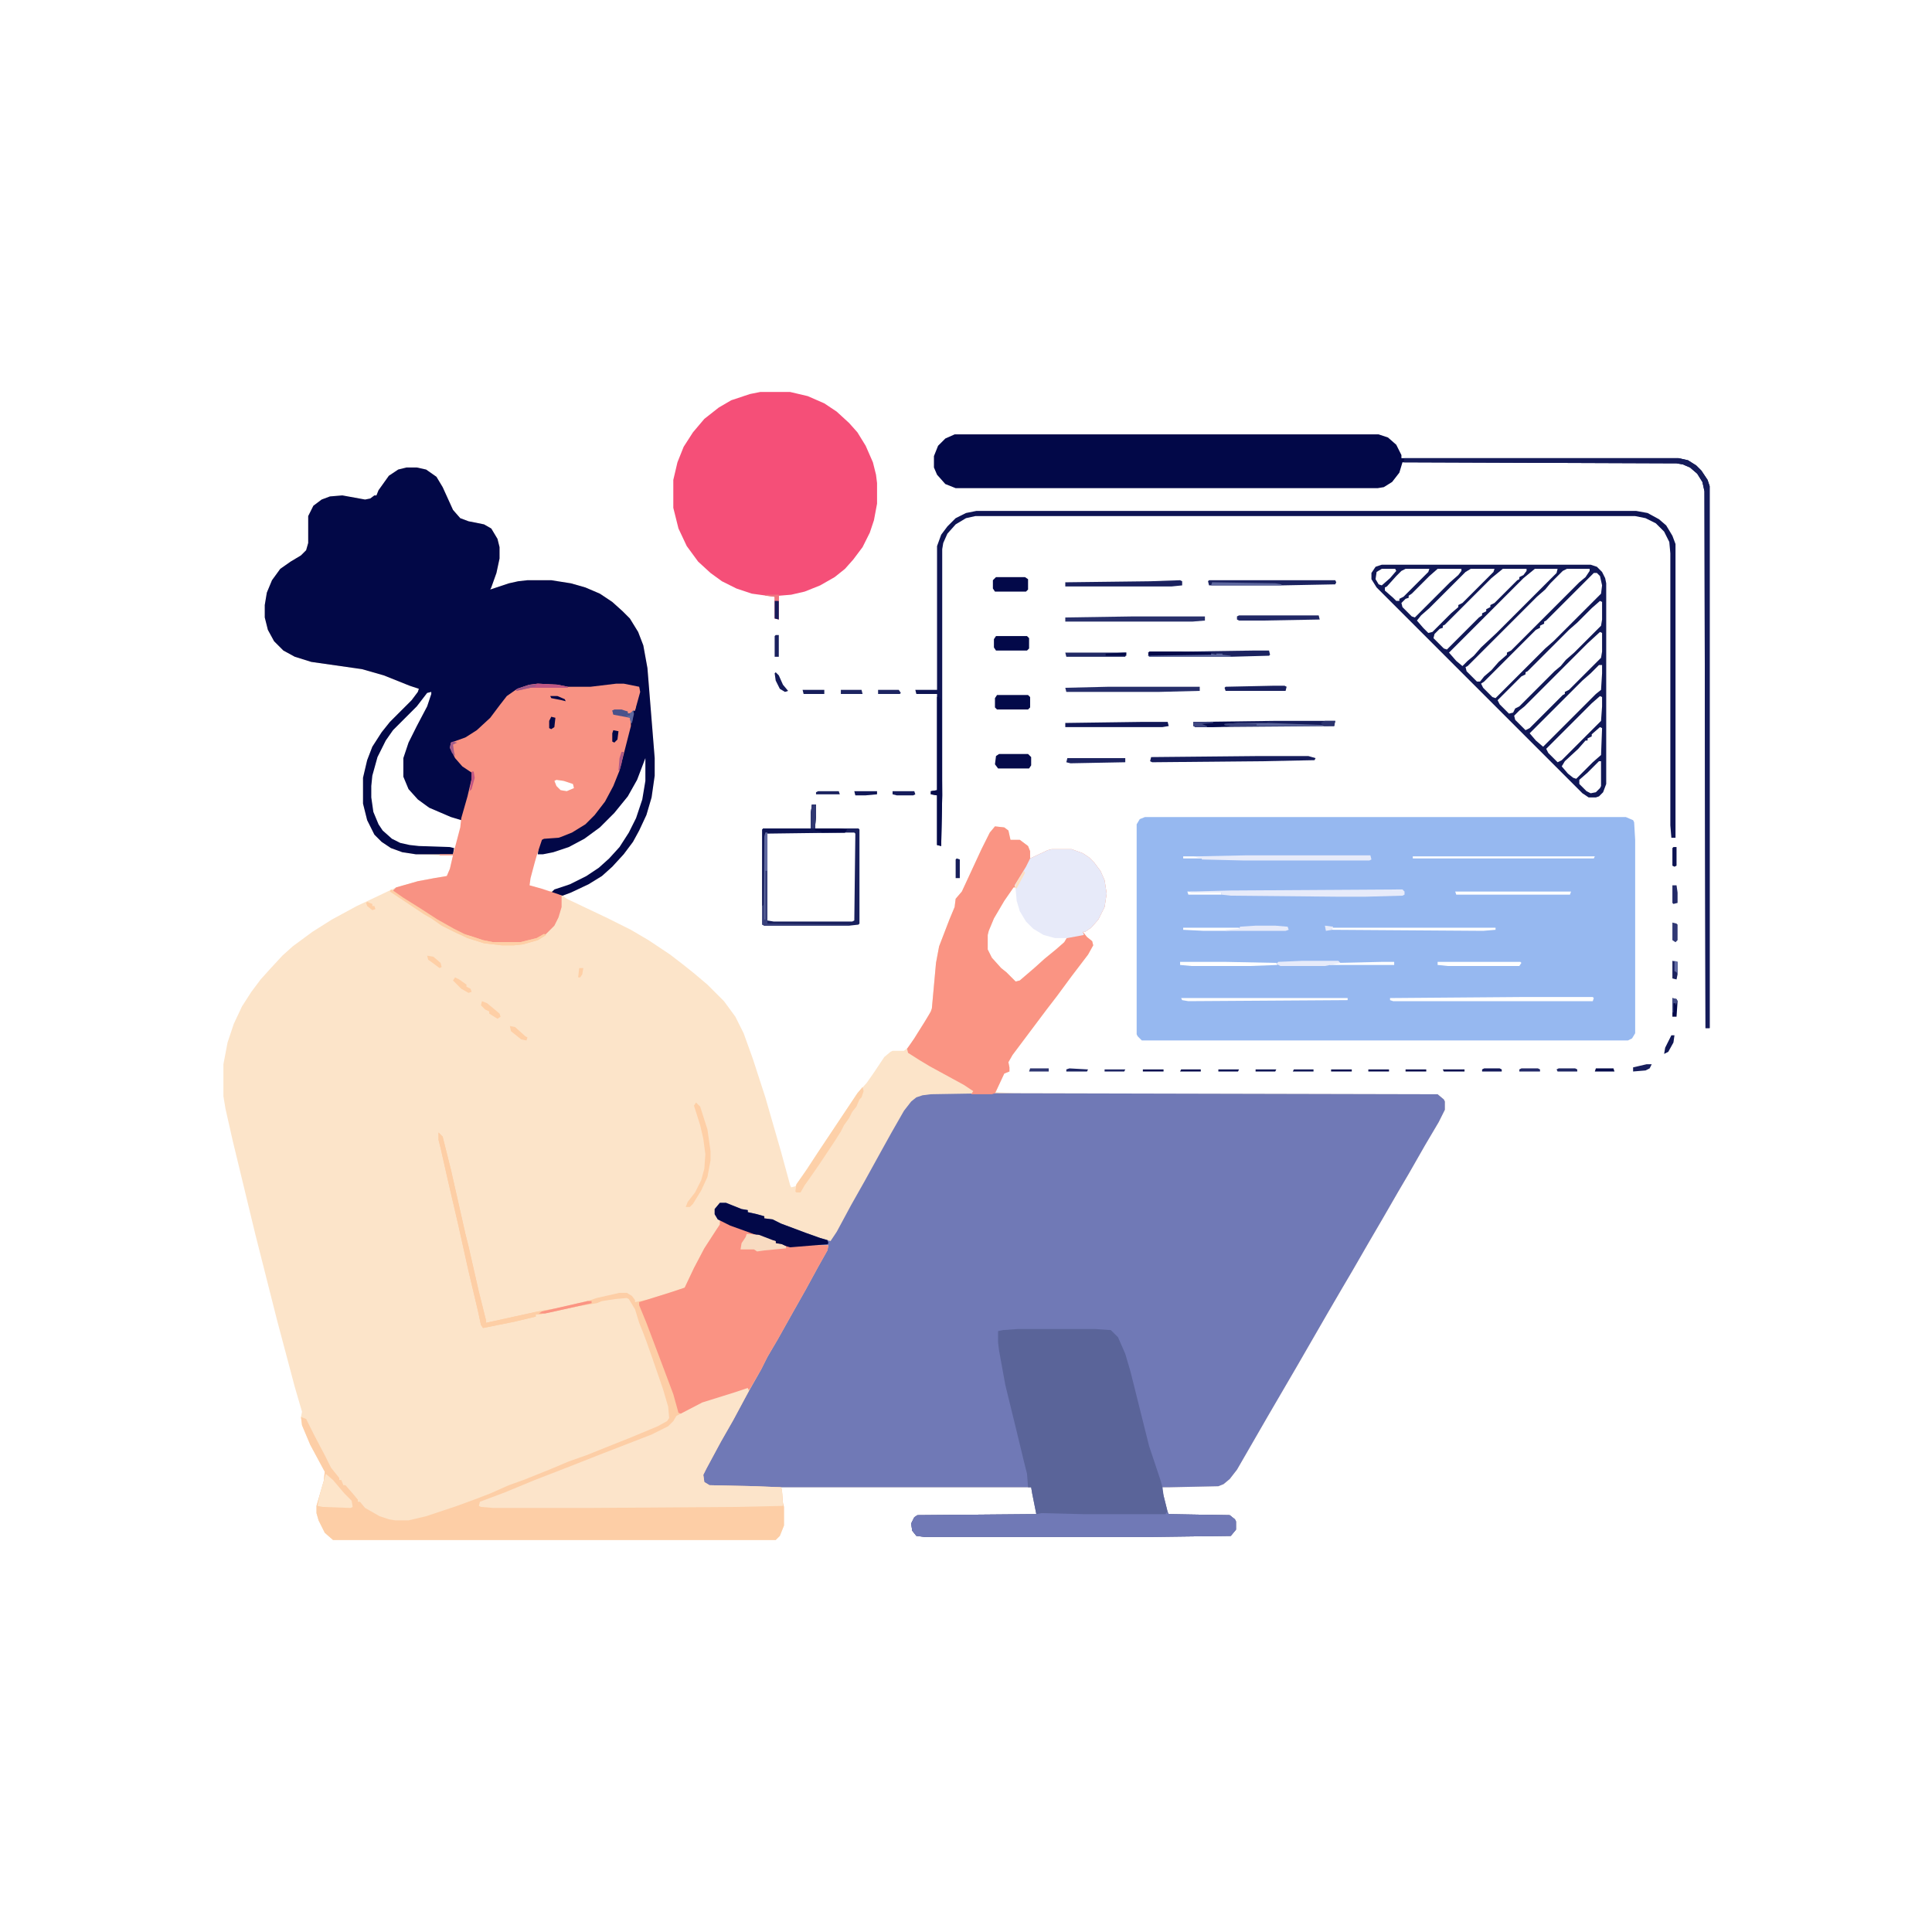 <?xml version="1.0" encoding="UTF-8"?>
<svg version="1.1" viewBox="0 0 1868 1444" width="1280" height="1280" xmlns="http://www.w3.org/2000/svg">
<path transform="translate(393,240)" d="m0 0h10l9 2 10 7 6 10 10 22 7 8 8 3 15 3 7 4 6 10 2 8v11l-3 14-5 14-1 2 18-6 9-2 9-1h23l19 3 14 4 14 6 12 8 10 9 7 7 8 13 5 13 4 22 7 87v17l-3 21-5 17-7 15-6 11-9 12-11 12-10 9-13 8-17 8-8 3 4 3 40 19 22 11 17 10 21 14 13 10 10 8 13 11 16 16 11 15 8 16 9 25 12 37 15 52 9 33 1 2 4-1 60-90 9-10 7-10 10-15 6-5 2-1h11l5-4 8-13 11-17 3-7 4-44 3-16 10-26 5-12 1-8 6-7 19-41 8-16 5-6 9 1 4 3 2 9h9l8 6 2 5v7l17-8 4-1h19l11 4 6 4 5 5 6 8 4 9 2 13-2 13-6 12-7 8-6 4h-2l4 5 5 4 1 4-5 9-16 21-14 19-10 13-33 44-4 7 1 5v4l-5 2-7 15-1 3 18 1 409 1 6 5 1 2v8l-6 12-13 22-16 28-10 17-15 26-14 24-15 26-10 17-14 24-30 52-28 48-30 52-7 9-6 5-5 2-47 1h-8l6 24 1 2 59 1 5 4 1 2v8l-5 6-78 1h-218l-8-1-4-5-1-7 3-6 3-2 115-1-4-20-1-6h-242l1 2 1 13 1 4v18l-4 10-4 4h-428l-8-7-6-12-2-7v-7l7-24 1-9-14-26-8-19-1-8 1-5-7-24-17-64-21-83-22-91-7-31-2-12v-31l4-21 6-18 8-17 9-14 9-12 9-10 12-13 10-9 19-14 19-12 24-13 17-8 21-10 21-6 16-3 12-2 3-7 3-13h-13l-23-1-13-2-11-4-9-6-7-7-7-14-4-16v-25l4-17 5-13 9-14 8-10 21-21 6-8 1-3-9-3-25-10-21-6-49-7-16-5-11-6-9-9-6-11-3-12v-12l2-12 5-12 8-11 10-7 10-6 5-5 2-7v-26l5-10 8-6 8-3 12-1 22 4 5-1 4-3h2l2-5 10-14 9-6zm21 216-9 11-7 8-19 19-7 10-8 16-5 18-1 10v11l2 14 5 12 4 6 7 7 9 5 11 3 9 1 35 1 3-8 3-12v-7l-29-12-12-8-9-10-5-12v-18l5-15 8-16 10-19 4-12-1-3zm210 63-10 25-9 15-11 14-14 14-15 11-15 8-15 5-16 3-2 2-5 21v7l17 6 7-1 15-5 16-8 12-8 10-9 7-7 10-14 6-10 8-20 4-17 1-8v-24zm-86 23-2 1 2 5 4 4 6 1 7-3-1-4-9-3zm442 104-9 13-10 17-5 12-1 4v14l4 8 9 10 5 4 9 9 4-1 14-12 10-9 11-9 8-7 3-5h-12l-11-3-10-6-8-9-5-10-2-7-1-11-1-2z" fill="#FCE4C9"/>
<path transform="translate(959,845)" d="m0 0 431 1 6 5 1 2v8l-6 12-13 22-16 28-10 17-15 26-14 24-15 26-10 17-14 24-30 52-28 48-30 52-7 9-6 5-5 2-47 1h-8l6 24 1 2 59 1 5 4 1 2v8l-5 6-78 1h-218l-8-1-4-5-1-7 3-6 3-2 115-1-4-20-1-6h-266l-45-1-5-3-2-3 1-7 13-25 13-23 13-24 13-23 8-14 6-11 13-24 14-24 24-44 4-8-24 1-13 1-14-4v-2l-7-1-12-5-25-9-12-6-3-5v-5l5-6h6l15 6 6 1v2l9 2 7 2v2l8 1 8 4 24 9 14 5 10 3 6-9 14-26 13-23 16-29 10-18 12-21 7-9 5-4 6-2 8-1z" fill="#7079B6"/>
<path transform="translate(1107,578)" d="m0 0h465l7 3 1 2 1 17v187l-3 5-4 2h-470l-4-4-1-2v-203l3-5zm37 38v2h35v-1l-25-1zm222 0v2h175l1-2zm-218 34 1 3h32v-2zm259 0 1 3h110l1-3zm-263 35v2l20 1h21l14-1-1-2zm144 0v2l146 1 12-1v-2zm-147 33v3l11 1h57l26-1-1-2-50-1zm249 0v3l10 1h69l2-3-1-1zm-53 0-44 1-7 1v1h62v-3zm-195 35 1 2 6 1 154-1v-2zm329-1-127 1v2l3 1h193l1-3-1-1z" fill="#96B8F0"/>
<path transform="translate(393,240)" d="m0 0h10l9 2 10 7 6 10 10 22 7 8 8 3 15 3 7 4 6 10 2 8v11l-3 14-5 14-1 2 18-6 9-2 9-1h23l19 3 14 4 14 6 12 8 10 9 7 7 8 13 5 13 4 22 7 87v17l-3 21-5 17-7 15-6 11-9 12-11 12-10 9-13 8-17 8-8 3-5-1-6-2 3-3 15-5 16-8 12-8 10-9 10-11 9-14 7-14 6-18 3-18v-22l-8 21-9 16-13 16-14 14-15 11-15 8-15 5-10 2h-5l1-9 3-6 2-1 14-1 11-4 12-7 10-9 9-11 9-16 6-14 8-30 4-16v-8l-16-3-1-4 2-1h7l6 2v2l4-1 1-2h2l2-11 2-7v-4l-15-3-16 1-16 2h-22l-10-2-19-1-12 2-9 4-9 6-9 12-7 9-8 8-11 8-10 5-9 3 1 7 7 11 7 6 6 4-1 10-8 32-2 4-10-3-21-9-11-8-9-10-5-12v-18l5-15 8-16 10-19 4-12v-2l-4 1-10 13-23 23-7 10-8 16-5 18-1 10v11l2 14 5 12 4 6 9 8 8 4 9 2 9 1 30 1 4 1-1 6h-36l-13-2-11-4-9-6-7-7-7-14-4-16v-25l4-17 5-13 9-14 8-10 21-21 6-8 1-3-9-3-25-10-21-6-49-7-16-5-11-6-9-9-6-11-3-12v-12l2-12 5-12 8-11 10-7 10-6 5-5 2-7v-26l5-10 8-6 8-3 12-1 22 4 5-1 4-3h2l2-5 10-14 9-6z" fill="#020847"/>
<path transform="translate(424,883)" d="m0 0 4 4 8 32 14 62 3 12 10 44 7 28v2l9-2 41-9 18-3 30-7 9-3 22-5h7l5 3 3 4v2l14-3 28-9 6-2 9-19 10-19 11-17 4-6 1-4 20 8 25 9 8 3v2l11 2 6 1 10-1h24l-1 5-9 16-12 22-13 23-14 25-10 17-6 12-13 23-14 26-12 21-14 26-3 6 1 7 5 3 45 1 24 1 1 2 1 13 1 4v18l-4 10-4 4h-428l-8-7-6-12-2-7v-7l7-24 1-9-14-26-8-19-1-8 5 2 8 16 10 19 6 12 8 10v2h2l2 5h2l7 8 5 6v2h2l5 6 14 8 9 3 6 1h13l17-4 30-10 19-7 13-5 18-8 14-5 25-10 19-8 17-6 45-18 24-10 9-5 2-3-1-11-5-17-10-29-6-17-3-8-4-10-4-13-6-10-2-1-11 1-13 2-5 2-18 3-38 8h-3v2l-21 5-30 6-2-3-3-14-9-38-10-45-10-43-7-31-2-8z" fill="#FDCEA6"/>
<path transform="translate(735,167)" d="m0 0h29l17 4 16 7 12 8 12 11 8 9 8 13 7 16 3 12 1 8v20l-3 16-4 12-7 14-9 12-8 9-10 8-14 8-15 6-13 3-12 1v23l-4-1v-21l-22-3-15-5-14-7-11-8-12-11-11-15-8-17-5-20v-27l4-17 6-15 9-14 11-13 14-11 12-7 18-6z" fill="#F54F78"/>
<path transform="translate(520,449)" d="m0 0 19 1 10 2h22l25-3h7l15 3 1 5-5 18h-2l-1 3h-4v-2l-13-1h-2l1 3 16 3 1 1v8l-11 43-6 15-8 15-10 13-9 9-13 8-10 4-3 1-14 1-2 1-5 15-2 7-4 15-1 7 11 3 18 6 2 1v11l-3 10-4 8-8 8-12 6-13 3h-26l-17-4-15-6-19-10-20-13-19-12-8-5 4-4 21-6 16-3 12-2 3-7 3-13h-13v-1h13l2-7 5-19 1-9 6-21 4-17v-6l-9-6-7-8-5-10 1-5 14-5 11-7 13-12 9-12 7-9 10-7 12-4zm18 93-2 1 2 5 4 4 6 1 7-3-1-4-9-3z" fill="#F89283"/>
<path transform="translate(984,1073)" d="m0 0h75l15 1 7 7 7 16 5 17 18 72 11 33 2 7 1 8 4 16 1 2 59 1 5 4 1 2v8l-5 6-78 1h-218l-8-1-4-5-1-7 3-6 3-2 115-1-4-20-1-6h-3l-1-13-3-12-7-29-11-45-6-33-1-8v-11l5-1z" fill="#5A6499"/>
<path transform="translate(923,208)" d="m0 0h410l9 3 8 7 5 10v3h268l9 2 8 5 5 5 6 9 2 6v524h-4l-1-519-2-9-5-8-7-6-7-3-6-1-265-1-3 10-7 9-8 5-6 1h-408l-10-4-8-9-3-7v-11l4-10 7-7z" fill="#020848"/>
<path transform="translate(962,587)" d="m0 0 9 1 4 3 2 9h9l8 6 2 5v7l17-8 4-1h19l11 4 6 4 5 5 6 8 4 9 2 13-2 13-6 12-7 8-6 4h-2l4 5 5 4 1 4-5 9-16 21-14 19-10 13-33 44-4 7 1 5v4l-5 2-7 15-2 4-3 1h-20l2-3-9-6-33-18-10-6-11-7-1-4 7-10 10-16 6-10 1-3 4-44 3-16 10-26 5-12 1-8 6-7 19-41 8-16zm18 59-9 13-10 17-5 12-1 4v14l4 8 9 10 5 4 9 9 4-1 14-12 10-9 11-9 8-7 3-5h-12l-11-3-10-6-8-9-5-10-2-7-1-11-1-2z" fill="#FA9483"/>
<path transform="translate(696,968)" d="m0 0 29 11 17 6 8 3v2l11 2 6 1 10-1h24l-1 5-9 16-12 22-13 23-14 25-10 17-6 12-11 19-10 3-26 8-12 4-18 9-3-1-5-18-9-24-17-45-7-17v-3l29-9 15-5 9-19 10-19 11-17 4-6z" fill="#FA9383"/>
<path transform="translate(723,1130)" d="m0 0 1 3-15 28-12 21-14 26-3 6 1 7 5 3 45 1 24 1 1 2 1 16-43 1-146 1h-91l-12-1-2-1 1-4 24-9 29-12 31-12 33-13 49-19 16-8 5-5 3-5 25-13 32-10z" fill="#FCE4CA"/>
<path transform="translate(1336,334)" d="m0 0h202l6 2 5 5 3 6 1 5v194l-3 8-4 4-3 1h-7l-6-4-199-199-5-8v-6l4-6zm0 4-5 3-1 7 3 5 3 1 8-7 6-7-1-2zm23 0-4 2-5 5-9 10-2 1v3l8 7 3 3h3v-2l4-2 24-24 1-3zm31 0-8 7-17 17-3 2v2l-3 1-4 4 1 4 9 9 3 1 34-34 8-7 3-4v-2zm32 0-5 3-35 35-8 7-4 5 6 7 5 5 4-1 18-18 7-6v-2l4-2 30-30 1-3zm31 0-11 9-45 45-2 1v2l-3 1-5 5-1 4 10 10 3 1 31-31 3-2v-2l4-2v-2l4-2v-2l4-2 22-22 2-1v-2l4-2 3-4v-2zm31 0-11 9-72 72 7 8 6 5 5-5 6-5 7-8 15-14 58-58 1-4zm31 0-4 2-12 12-5 6-8 7-67 67-2 1 1 4 10 10h3l4-5 7-6 7-8 8-7v-2l4-2 66-66 6-5 4-6v-2zm26 4-46 46-2 1v2l-4 2v2l-4 2-50 50-3 2 2 4 9 9 3 1 48-48 8-7 46-46 1-8-2-9-3-3zm6 27-8 7-14 14-8 7-40 40-2 1v2l-4 2-23 23 2 4 9 9 4-1 2-4 4-2 34-34 6-5 5-6 8-7 26-26 1-6v-17zm0 30-12 11-61 61-5 4-5 5 1 4 10 10 4-2 32-32 2-1v-2l4-2 31-31 1-6v-18zm-1 32-8 8-8 7-51 51 6 7 7 6 51-51 5-4 1-16v-8zm1 30-8 7-44 44 2 4 9 9 4-2 38-38 1-14v-9zm0 30-8 7v2l-4 2v2h-2l-7 8-13 12-3 5 6 7 5 4 3 1 16-16 8-7 1-26zm-1 33-11 11-8 7v4l7 7 4 2 5-1 4-4 1-2v-24z" fill="#111856"/>
<path transform="translate(1128,1250)" d="m0 0 2 2 59 1 5 4 1 2v8l-5 6-78 1h-218l-8-1-4-5-1-7 3-6 3-2 115-1 5-1 40 1h80z" fill="#7079B6"/>
<path transform="translate(1017,609)" d="m0 0h19l11 4 6 4 5 5 6 8 4 9 2 13-2 13-6 12-7 8-6 4h-2l1 3-16 3h-12l-11-3-10-6-7-7-6-10-3-10-1-11-1-4 11-18 4-8 17-8z" fill="#E7EAF9"/>
<path transform="translate(944,282)" d="m0 0h638l11 2 11 6 7 6 6 10 3 8v284h-4l-1-12v-263l-1-11-5-10-8-8-10-5-10-2h-638l-9 2-10 6-8 9-4 9-1 6v238l-1 49-4-1v-48l-6-1v-3l6-1v-93h-20l-1-4h21v-139l4-11 6-8 8-8 10-5z" fill="#0E1453"/>
<path transform="translate(1358,231)" d="m0 0h265l9 2 8 5 5 5 6 9 2 6v524h-4l-1-519-2-9-5-8-7-6-7-3-6-1-264-1z" fill="#151C5A"/>
<path transform="translate(696,951)" d="m0 0h6l15 6 6 1v2l9 2 7 2v2l8 1 8 4 24 9 14 5 7 2 1 3-1 1-36 3-14-4v-2l-7-1-12-5-25-9-12-6-3-5v-5z" fill="#020848"/>
<path transform="translate(785,566)" d="m0 0h4v10l-1 13h42l1 1v91l-1 1-9 1h-82l-2-1v-92l1-1h46v-15zm-43 27-1 37v30l1 18 6 1h76l2-1 1-84-1-1z" fill="#19205D"/>
<path transform="translate(424,883)" d="m0 0 4 4 8 32 14 62 3 12 10 44 7 28v2l9-2 41-9 18-3 30-7h4v2l-36 8-15 3h-3v2l-21 5-30 6-2-3-3-14-9-38-10-45-10-43-7-31-2-8z" fill="#FDCEA5"/>
<path transform="translate(1350,648)" d="m0 0h6l2 2v3l-2 1-36 1h-26l-104-1-9-1v-2h-30v-1l39-1z" fill="#E7EBFA"/>
<path transform="translate(1205,615)" d="m0 0h120l1 4-2 1h-121l-41-1v-1l-5-1v-1z" fill="#E7EBFA"/>
<path transform="translate(834,839)" d="m0 0 1 4-2 6-2 2-3 7-4 5-3 6-5 7-3 6-7 11-14 21-9 13-5 7-4 7h-4l-1-1 1-7 10-14 11-17 38-57z" fill="#FDD0A8"/>
<path transform="translate(1217,519)" d="m0 0h48l7 2-1 2-50 1-107 1-2-1 1-4z" fill="#161D5C"/>
<path transform="translate(1232,485)" d="m0 0h59l-1 5-123 1h-11l-2-1v-4z" fill="#161D5B"/>
<path transform="translate(315,1213)" d="m0 0 7 6 11 13 7 7 1 6-2 1-27-1-5-1 2-10 4-14z" fill="#FDE5CA"/>
<path transform="translate(1096,384)" d="m0 0h69v4l-12 1h-123v-4z" fill="#28306B"/>
<path transform="translate(907,461)" d="m0 0 3 4 1 92-1 49-4-1v-48l-6-1v-3l6-1v-90z" fill="#060C4B"/>
<path transform="translate(1072,452)" d="m0 0h88v4l-40 1h-89l-1-4z" fill="#262E6A"/>
<path transform="translate(785,566)" d="m0 0h4v10l-1 13h23l8 1-2 3-76 1v8h-1l-1 61-2 1v-74l1-1h46v-15z" fill="#0E1553"/>
<path transform="translate(1169,349)" d="m0 0h122l1 2-1 2-52 1h-70l-1-4z" fill="#1C2360"/>
<path transform="translate(1212,417)" d="m0 0h15l1 4-1 1-37 1h-79l-1-4 2-1h32z" fill="#1C2360"/>
<path transform="translate(1141,349)" d="m0 0 2 1v4l-10 1h-103v-4l82-1z" fill="#1B225F"/>
<path transform="translate(966,517)" d="m0 0h28l3 3v8l-2 3h-30l-3-4 1-8z" fill="#050B4B"/>
<path transform="translate(964,460)" d="m0 0h30l2 2v10l-2 2h-30l-2-2v-9z" fill="#030A49"/>
<path transform="translate(963,403)" d="m0 0h30l2 2v10l-2 2h-30l-2-3v-8z" fill="#030949"/>
<path transform="translate(963,346)" d="m0 0h28l3 2v10l-2 2h-30l-2-3v-8z" fill="#030949"/>
<path transform="translate(673,854)" d="m0 0 4 4 7 22 3 21v9l-3 16-6 13-8 13-3 3h-4l2-5 7-9 6-12 3-11 1-14-2-15-3-13-6-19z" fill="#FECFA6"/>
<path transform="translate(722,981)" d="m0 0 12 1 13 5 3 1v2l6 1 4 2v2l-21 2-7 1-3-2h-13l1-6 4-6z" fill="#F8DBC1"/>
<path transform="translate(1103,486)" d="m0 0h26l1 4-6 1h-94v-4z" fill="#121857"/>
<path transform="translate(740,593)" d="m0 0h2v88l79 1v1h-82l-2-1v-18l1-1 1-66z" fill="#38407B"/>
<path transform="translate(1198,383)" d="m0 0h77l1 4-55 1h-23l-2-1v-3z" fill="#212866"/>
<path transform="translate(378,648)" d="m0 0 2 1 10 7 16 10 17 11 16 9 10 5 18 6 10 2h26l16-4 7-4 2 1-8 5-14 4-9 1h-12l-17-2-16-5-11-5-14-7-10-7-7-4-33-22z" fill="#FDCEA5"/>
<path transform="translate(1259,717)" d="m0 0h35l2 2-15 3h-43l-4-2 2-2z" fill="#E7EBFA"/>
<path transform="translate(1232,451)" d="m0 0h10l2 1-1 4h-58l-1-3 1-1z" fill="#19205E"/>
<path transform="translate(1030,419)" d="m0 0h59l-1 4h-57z" fill="#222A65"/>
<path transform="translate(1032,521)" d="m0 0h56v4l-53 1-4-1z" fill="#1C2360"/>
<path transform="translate(1154,486)" d="m0 0h72l-2 2h-27l-7 1v1l-17 1h-17l-2-1z" fill="#060C4C"/>
<path transform="translate(1214,683)" d="m0 0h19l12 1 1 3-3 1h-58v-1l13-1 1-2z" fill="#E7EBFA"/>
<path transform="translate(1197,487)" d="m0 0h29l53 2v1h-89l-6-1v-1z" fill="#5A6499"/>
<path transform="translate(740,593)" d="m0 0h2v37h-2v47h-1v-80z" fill="#5F689F"/>
<path transform="translate(1171,420)" d="m0 0 5 1v-1h6v1l8 1v1h-79v-1l6-1z" fill="#5B659B"/>
<path transform="translate(1111,418)" d="m0 0h30l30 1v2l-61 1z" fill="#030949"/>
<path transform="translate(526,691)" d="m0 0 2 1-8 5-14 4-9 1h-12l-17-2-16-5-2-1v-2l5 1 12 4 10 2h26l16-4z" fill="#FECFA6"/>
<path transform="translate(1172,351)" d="m0 0 61 1 6 1v1h-68z" fill="#5D679E"/>
<path transform="translate(466,756)" d="m0 0 5 2 12 10 1 3-3 2-8-5v-2l-4-2-4-4z" fill="#FECFA6"/>
<path transform="translate(594,474)" d="m0 0h7l6 2v2l4-1 2-2-2 12h-1l-1-5-16-3-1-4z" fill="#49528B"/>
<path transform="translate(520,449)" d="m0 0 19 1 10 2v1h-36l-14 3 1-2 12-4z" fill="#BE5684"/>
<path transform="translate(568,1046)" d="m0 0h4v2l-45 10h-6l3-2z" fill="#FB9483"/>
<path transform="translate(440,733)" d="m0 0 4 2 7 5v2l4 2 1 3-3 1-7-4-8-8z" fill="#FECFA6"/>
<path transform="translate(785,566)" d="m0 0h4v10l-1 13h-4v-15z" fill="#303873"/>
<path transform="translate(788,589)" d="m0 0h23l8 1-2 3h-23v-1l-6-1z" fill="#010847"/>
<path transform="translate(493,780)" d="m0 0 5 1 10 9 2 1-1 3-5-1-10-8z" fill="#FECFA6"/>
<path transform="translate(1617,680)" d="m0 0 4 1 1 1v15l-2 2-3-2z" fill="#303874"/>
<path transform="translate(813,455)" d="m0 0h20l1 4h-21z" fill="#1D2461"/>
<path transform="translate(776,455)" d="m0 0h21v4h-20z" fill="#161D5A"/>
<path transform="translate(750,402)" d="m0 0h3v21h-4v-20z" fill="#1A215E"/>
<path transform="translate(1617,717)" d="m0 0 5 1v12l-1 5-4-1z" fill="#1B225F"/>
<path transform="translate(849,455)" d="m0 0h20l2 3-1 1h-21z" fill="#1D2461"/>
<path transform="translate(863,553)" d="m0 0h21l1 3-2 1h-16l-4-1z" fill="#151C5B"/>
<path transform="translate(826,553)" d="m0 0h22v3l-11 1h-10z" fill="#111857"/>
<path transform="translate(1617,644)" d="m0 0h4l1 7v10l-4 1-1-1z" fill="#232A67"/>
<path transform="translate(750,438)" d="m0 0 3 3 4 9 5 6-3 1-5-3-4-8-1-7z" fill="#131957"/>
<path transform="translate(1616,789)" d="m0 0h3l-1 7-5 9-4 2 1-6z" fill="#101755"/>
<path transform="translate(925,618)" d="m0 0 3 1v18h-4v-18z" fill="#171E5B"/>
<path transform="translate(1592,817)" d="m0 0h5l-2 4-4 2-12 1v-4z" fill="#171E5C"/>
<path transform="translate(750,368)" d="m0 0 3 1v18l-4-1v-17z" fill="#151B59"/>
<path transform="translate(1617,753)" d="m0 0 4 1 1 2-1 15h-4z" fill="#030949"/>
<path transform="translate(1618,607)" d="m0 0h3v18l-2 1-2-1v-17z" fill="#0C1251"/>
<path transform="translate(791,553)" d="m0 0h20l1 3h-23v-2z" fill="#1B235F"/>
<path transform="translate(413,712)" d="m0 0 6 1 7 6 1 4-2 1-8-6-3-2z" fill="#FECFA6"/>
<path transform="translate(996,821)" d="m0 0h18v3h-19z" fill="#2F3771"/>
<path transform="translate(1197,487)" d="m0 0 18 1v2h-25l-6-1v-1z" fill="#3A437C"/>
<path transform="translate(1471,821)" d="m0 0h16l2 1v2h-20v-2z" fill="#232A68"/>
<path transform="translate(593,494)" d="m0 0 5 1-1 8-3 3-2-1v-8z" fill="#010747"/>
<path transform="translate(533,481)" d="m0 0 4 1-1 9-3 2-2-1v-7z" fill="#010747"/>
<path transform="translate(1507,821)" d="m0 0h16l2 1v2h-19l-1-2z" fill="#1F2763"/>
<path transform="translate(1543,821)" d="m0 0h17l1 3h-19z" fill="#050C4B"/>
<path transform="translate(1154,486)" d="m0 0h19v1l-11 1 5 2v1h-11l-2-1z" fill="#3F4781"/>
<path transform="translate(1281,485)" d="m0 0h10l-1 5h-10l-3-3z" fill="#2B336E"/>
<path transform="translate(1435,821)" d="m0 0h15l2 1v2h-19v-2z" fill="#141A5A"/>
<path transform="translate(1034,821)" d="m0 0 18 1-1 2h-20v-2z" fill="#1D2562"/>
<path transform="translate(1395,822)" d="m0 0h21v2h-20z" fill="#0A104F"/>
<path transform="translate(1359,822)" d="m0 0h20v2h-20z" fill="#070D4D"/>
<path transform="translate(1323,822)" d="m0 0h20v2h-20z" fill="#0C1251"/>
<path transform="translate(1287,822)" d="m0 0h20v2h-20z" fill="#09104F"/>
<path transform="translate(1105,822)" d="m0 0h20v2h-20z" fill="#09104F"/>
<path transform="translate(1251,822)" d="m0 0h19v2h-20z" fill="#131A57"/>
<path transform="translate(1214,822)" d="m0 0h20l-1 2h-19z" fill="#101755"/>
<path transform="translate(1178,822)" d="m0 0h20l-1 2h-19z" fill="#0F1554"/>
<path transform="translate(1142,822)" d="m0 0h19v2h-20z" fill="#0A104F"/>
<path transform="translate(1068,822)" d="m0 0h20l-1 2h-19z" fill="#1F2663"/>
<path transform="translate(512,450)" d="m0 0h7l-2 2-18 4 1-2z" fill="#A05A89"/>
<path transform="translate(355,660)" d="m0 0 5 2v2h2l1 3-3 1-5-4-1-3z" fill="#FECFA6"/>
<path transform="translate(990,630)" d="m0 0 1 2-8 15-2-1 2-5z" fill="#FDDFC1"/>
<path transform="translate(601,515)" d="m0 0h2l-2 11-2 7h-1l1-12z" fill="#AD5988"/>
<path transform="translate(1617,753)" d="m0 0 4 1 1 2-2 4v-2h-2v9h-1z" fill="#434C84"/>
<path transform="translate(560,724)" d="m0 0h4l-1 6-2 3h-2z" fill="#FECFA6"/>
<path transform="translate(1619,717)" d="m0 0 3 1v12l-1-2-2-1z" fill="#616BA3"/>
<path transform="translate(456,534)" d="m0 0h2l1 6-3 11-2 2 2-12z" fill="#C35683"/>
<path transform="translate(1281,683)" d="m0 0 8 1-1 3-6 1z" fill="#E7EBFA"/>
<path transform="translate(1087,419)" d="m0 0h2v3h-20v-2z" fill="#030A49"/>
<path transform="translate(438,505)" d="m0 0 4 1-4 2 1 7 1 4-3-3-2-5 1-5z" fill="#A15C8C"/>
<path transform="translate(740,363)" d="m0 0h13v6h-4v-4l-9-1z" fill="#ED7880"/>
<path transform="translate(532,461)" d="m0 0h7l7 3 1 2-4-1-10-2z" fill="#010747"/>
<path transform="translate(612,475)" d="m0 0 1 3-2 9h-1l-1-5-4-2h4v-2z" fill="#5E689E"/>
</svg>
